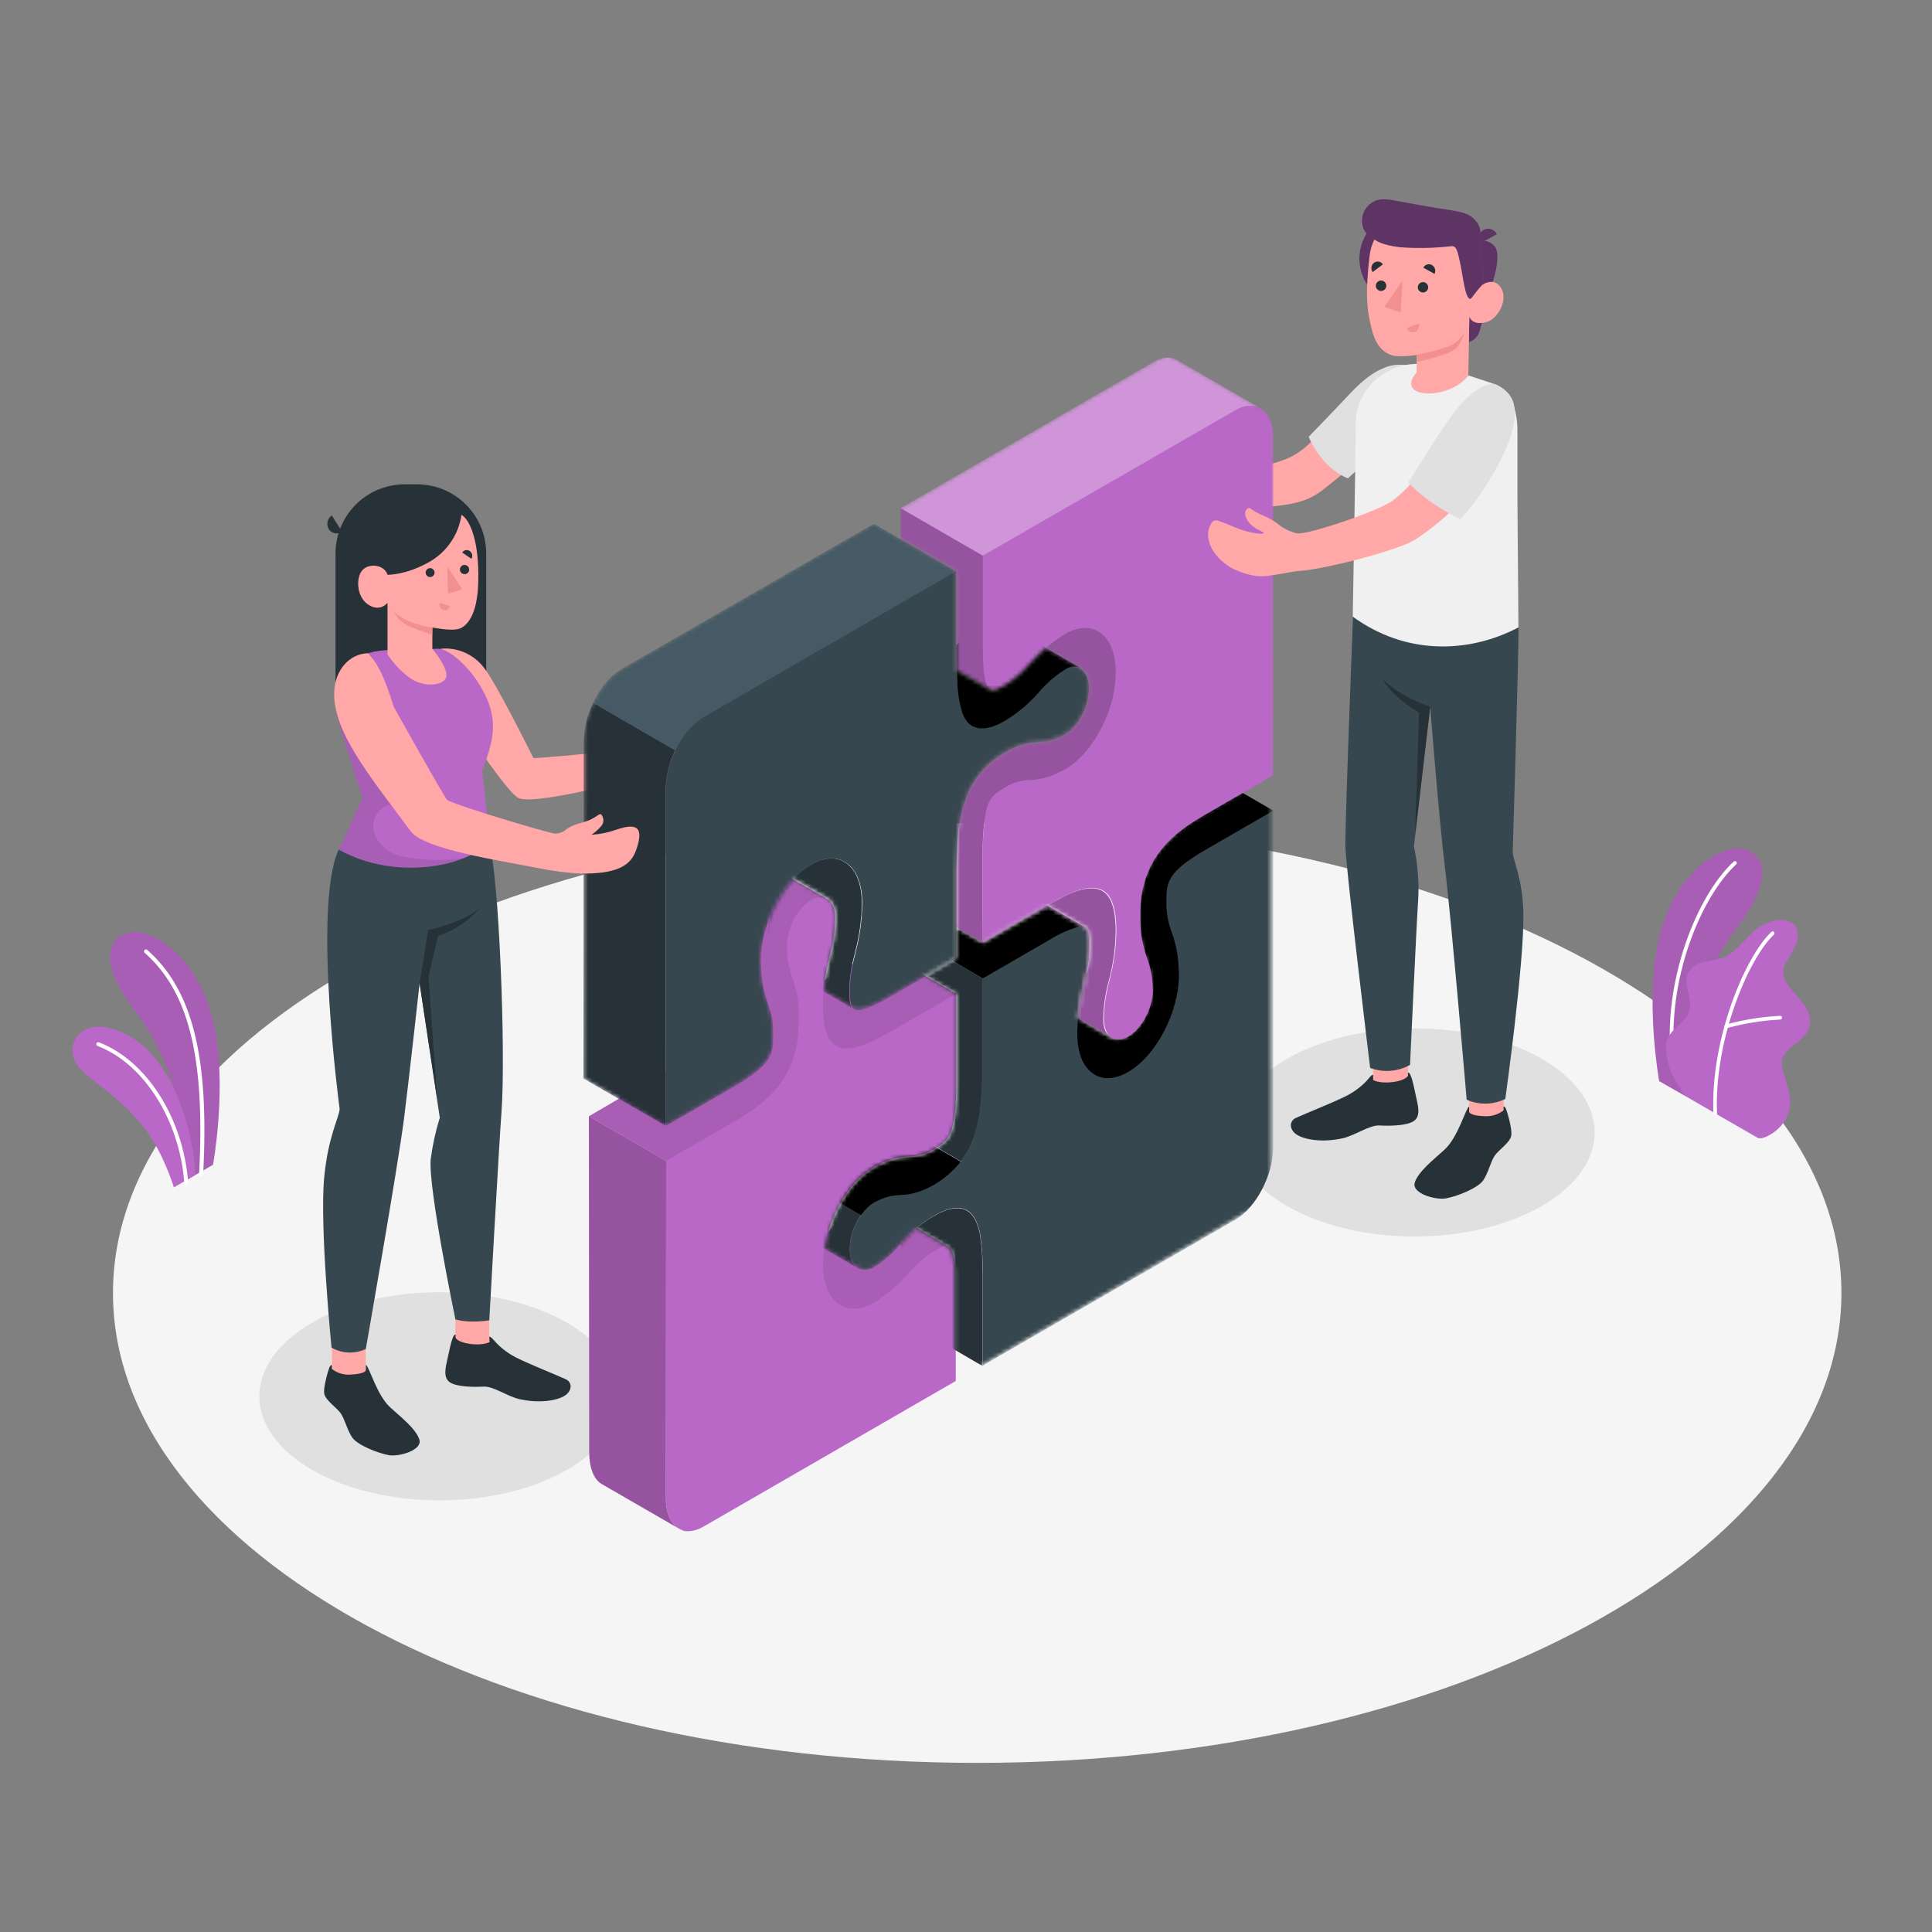 <svg width="478" height="478" fill="none" xmlns="http://www.w3.org/2000/svg"><rect width="100%" height="100%" fill="#808080" stroke="none"/><path d="M241.772 436.156c118.089 0 213.819-52.043 213.819-116.24 0-64.198-95.73-116.24-213.819-116.24-118.089 0-213.819 52.042-213.819 116.24 0 64.197 95.73 116.24 213.819 116.24Z" fill="#F5F5F5"/><path d="M349.944 305.92c24.625 0 44.588-11.527 44.588-25.745 0-14.219-19.963-25.745-44.588-25.745s-44.588 11.526-44.588 25.745c0 14.218 19.963 25.745 44.588 25.745ZM108.745 371.205c24.625 0 44.588-11.526 44.588-25.745 0-14.218-19.963-25.745-44.588-25.745-24.625 0-44.588 11.527-44.588 25.745 0 14.219 19.963 25.745 44.588 25.745Z" fill="#E0E0E0"/><path d="m416.95 271.169-6.444-3.68s-3.087-17.027-.784-31.653c3.251-20.574 17.256-27.677 22.352-25.631 5.095 2.046 6.281 8.145-2.868 20.076-5.459 6.969-12.39 21.787-12.256 40.888Z" fill="#BA68C8"/><path d="m416.95 271.169-6.444-3.68s-3.087-17.027-.784-31.653c3.251-20.574 17.256-27.677 22.352-25.631 5.095 2.046 6.281 8.145-2.868 20.076-5.459 6.969-12.39 21.787-12.256 40.888Z" fill="#000" opacity=".1"/><path d="M413.881 262.795h.067c.06-.006.119-.024.172-.053.054-.029.101-.068.139-.115.039-.047.067-.101.084-.159.017-.059.023-.12.016-.18-2.103-19.33 6.252-40.152 15.2-48.44.09-.084.144-.2.148-.323.005-.123-.04-.242-.124-.332-.083-.09-.199-.143-.322-.148-.123-.004-.242.04-.332.124-9.102 8.403-17.62 29.636-15.488 49.224.016.108.068.207.148.28.08.073.184.116.292.122Z" fill="#fff"/><path d="M434.817 281.485c1.014.583 3.108-.689 3.911-1.234 1.378-.934 2.491-2.208 3.231-3.699.829-1.695 1.113-3.606.812-5.469-.168-.969-.398-1.927-.688-2.868-.277-.956-.545-1.912-.813-2.82-.332-.918-.472-1.894-.411-2.868.239-1.912 1.912-3.279 3.509-4.445 1.721-1.291 3.518-2.993 3.508-5.316-.13-1.802-.848-3.512-2.045-4.866-1.109-1.405-2.429-2.648-3.432-4.13-.795-1.033-1.207-2.31-1.167-3.613.103-.795.37-1.56.784-2.247.943-1.438 1.767-2.951 2.467-4.522.564-1.625.487-3.652-.784-4.78-.569-.417-1.216-.716-1.902-.88-.686-.165-1.398-.19-2.094-.076-1.319.16-2.588.604-3.719 1.3-3.69 2.056-5.794 6.425-9.704 8.002-1.539.453-3.103.817-4.684 1.09-.803.146-1.567.46-2.241.921-.673.461-1.242 1.06-1.669 1.756-1.434 2.868 1.233 6.405.22 9.445-.899 2.696-3.518 3.728-4.981 6.157-.601 1.071-.843 2.308-.688 3.527.125 2.063.627 4.085 1.482 5.966.959 1.869 2.055 3.665 3.279 5.372.009.039 17.657 10.21 17.819 10.297Z" fill="#BA68C8"/><path d="M424.359 275.921c.061-.002.121-.015.177-.04.056-.025.106-.06.148-.105.042-.044.074-.097.096-.154.021-.057.031-.118.028-.179-.755-18.231 7.83-38.355 14.082-44.206.044-.041.079-.091.104-.146.025-.055.039-.114.04-.175.002-.06-.008-.12-.03-.177-.021-.056-.053-.108-.095-.152-.041-.044-.091-.079-.146-.104-.055-.025-.115-.038-.175-.04-.06-.002-.12.008-.177.03-.056.021-.108.054-.152.095-6.376 5.965-15.133 26.424-14.34 44.932.009.112.059.216.14.294.081.077.188.122.3.127Z" fill="#fff"/><path d="M427.093 254.382h.134c4.319-1.194 8.756-1.909 13.231-2.132.121-.007.234-.061.316-.15.082-.089.126-.207.124-.328 0-.061-.013-.121-.037-.177-.025-.056-.06-.107-.105-.148-.045-.042-.098-.073-.156-.093-.058-.02-.119-.027-.18-.022-4.553.23-9.067.957-13.461 2.17-.058.018-.111.047-.158.085-.047.038-.085.085-.114.139-.028.053-.046.111-.052.172-.006.06.001.12.018.178.031.092.09.171.17.226.079.055.174.083.27.08Z" fill="#fff"/><path d="m46.299 291.876 6.405-3.699s3.107-17.027.793-31.654c-3.241-20.573-17.208-27.666-22.342-25.63-5.134 2.036-6.281 8.145 2.868 20.076 5.459 6.969 12.447 21.816 12.275 40.907Z" fill="#BA68C8"/><path d="m46.299 291.876 6.405-3.699s3.107-17.027.793-31.654c-3.241-20.573-17.208-27.666-22.342-25.63-5.134 2.036-6.281 8.145 2.868 20.076 5.459 6.969 12.447 21.816 12.275 40.907Z" fill="#000" opacity=".1"/><path d="M49.712 290.892c-.125-.008-.242-.064-.326-.157-.084-.093-.128-.215-.123-.34 1.51-28.681-2.524-44.999-13.499-54.684-.088-.091-.138-.212-.138-.339 0-.127.049-.249.138-.339.091-.089.213-.138.339-.138.127 0 .248.049.339.138 11.214 9.894 15.353 26.481 13.824 55.448-.008.064-.029.125-.062.181-.033.055-.076.104-.128.142-.052.039-.111.066-.174.081s-.128.017-.191.007Z" fill="#fff"/><path d="M48.24 290.748c.134-6.156-3.451-26.548-15.516-33.966-12.065-7.419-17.925 1.825-13.04 7.428 3.585 4.101 10.258 7.064 16.539 15.544 4.312 5.832 6.797 14.025 6.797 14.025l5.22-3.031Z" fill="#BA68C8"/><path d="M46.079 293.138c-.122 0-.239-.046-.328-.129-.089-.084-.142-.198-.15-.32-1.157-15.545-9.981-29.493-21.462-33.909-.059-.023-.113-.057-.159-.1-.046-.044-.083-.096-.108-.154-.026-.057-.04-.12-.042-.183-.002-.063.009-.126.032-.185s.057-.113.1-.159c.043-.046.096-.082.153-.108.058-.026.12-.04.183-.042.063-.001.126.009.185.032 11.845 4.56 20.889 18.843 22.074 34.741.005.064-.002.128-.022.188-.02.061-.052.117-.093.165-.042.048-.093.087-.15.115-.057.028-.119.045-.183.048h-.029Z" fill="#fff"/><path d="M289.171 109.414c1.453 1.195 3.116 1.817 5.028 3.671 1.209 1.376 2.735 2.435 4.446 3.088 2.208.88 4.283.621 10.411-.363 7.485-1.195 10.707-2.457 13.938-5.21 3.776-3.222 12.227-12.945 16.31-16.759 4.321-4.034 10.257-2.476 10.257-2.476-1.837 5.98-4.57 11.646-8.106 16.806-3.27 4.656-9.379 9.121-12.142 11.415-4.426 3.681-6.778 5.134-16.491 5.87-7.332.554-8.307.726-14.34.554-2.17-.067-3.518-.086-7.074-.382-1.544-.101-3.073-.367-4.56-.794-1.683-.387-3.295-1.032-4.78-1.912-1.939-1.258-3.504-3.015-4.532-5.085-.561-1.139-.849-2.393-.841-3.662.015-1.279.483-2.512 1.319-3.48.164-.197.375-.352.612-.449.464-.079.94.024 1.329.287 2.294 1.176 4.608 2.801 7.017 3.728 2.027.774 3.576 1.052 3.423.641-.153-.411-1.377-.784-2.639-2.209-1.262-1.424-1.577-3.403-.765-4.025.813-.621.765-.458 2.18.746Z" fill="#FFA8A7"/><path d="M351.301 91.336c-2.31-1.111-4.932-1.397-7.428-.813-3.776 1.09-6.807 3.556-10.411 7.428-3.604 3.872-9.693 10.124-9.693 10.124s3.001 7.581 9.732 10.277l14.11-13.05 3.69-13.967Z" fill="#E0E0E0"/><path d="M372.037 264.563h-8.556v14.646h8.556v-14.646ZM348.357 268.254l-8.547.296-.43-15.497 8.977-.296v15.497Z" fill="#FFA8A7"/><path d="M375.708 155.226c0 8.164-1.444 55.677-1.444 55.677.192 2.352 2.457 6.53 2.639 15 .249 12.275-4.474 45.983-4.474 45.983-1.482.732-3.107 1.129-4.759 1.162-1.652.033-3.291-.298-4.801-.97 0 0-3.881-45.697-5.421-57.848-1.338-10.612-3.604-39.425-3.604-39.425l-4.025 34.626c.981 4.46 1.329 9.037 1.033 13.594-.402 5.622-1.989 40.429-1.989 40.429-1.489.843-3.146 1.348-4.853 1.478-1.707.131-3.421-.116-5.022-.722 0 0-6.032-49.626-6.128-54.779-.115-5.879 2.228-65.907 2.228-65.907l40.62 11.702Z" fill="#37474F"/><path d="M370.058 95.132c1.884.835 3.363 2.376 4.12 4.293.878 2.363 1.303 4.87 1.253 7.39v16.759l.248 31.653c-12.284 6.472-27.886 6.902-40.993-2.668 0 0 .736-40.735.736-47.398v-.956c.478-9.56 9.847-16.051 19.12-13.68l7.782 2.046 7.782 2.562h-.048Z" fill="#F0F0F0"/><path d="M350.791 75.421c6.321-1.492 10.235-7.825 8.743-14.145-1.491-6.321-7.824-10.235-14.145-8.743-6.321 1.492-10.235 7.825-8.743 14.146 1.492 6.321 7.825 10.235 14.145 8.743Z" fill="#BA68C8"/><path opacity=".5" d="M350.791 75.421c6.321-1.492 10.235-7.825 8.743-14.145-1.491-6.321-7.824-10.235-14.145-8.743-6.321 1.492-10.235 7.825-8.743 14.146 1.492 6.321 7.825 10.235 14.145 8.743Z" fill="#000"/><path d="M368.414 72.312s-1.912 8.958-2.668 10.42c-.505.915-1.344 1.6-2.342 1.912l.134-6.3 4.876-6.032Z" fill="#BA68C8"/><path opacity=".5" d="M368.414 72.312s-1.912 8.958-2.668 10.42c-.505.915-1.344 1.6-2.342 1.912l.134-6.3 4.876-6.032Z" fill="#000"/><path d="M366.024 59.492c.667-.078 1.342-.002 1.975.222.633.224 1.207.589 1.677 1.069 1.567 1.597.688 6.615-1.262 11.529l-3.585.421 1.195-13.241Z" fill="#BA68C8"/><path opacity=".5" d="M366.024 59.492c.667-.078 1.342-.002 1.975.222.633.224 1.207.589 1.677 1.069 1.567 1.597.688 6.615-1.262 11.529l-3.585.421 1.195-13.241Z" fill="#000"/><path d="M363.748 72.733c.717.43 1.75-.956 2.629-1.912.88-.956 3.824-2.199 5.23.851 1.405 3.05-1.272 7.199-3.557 7.916-3.929 1.233-4.512-1.291-4.512-1.291l-.258 14.646c-4.885 6.262-18.441 5.736-12.791-.813v-4.312c-1.751.277-3.527.367-5.297.268-2.868-.449-4.713-2.725-5.592-5.851-1.405-5.029-1.912-9.082-.746-18.967 1.31-10.831 13.91-10.946 20.717-6.692 6.806 4.254 4.177 16.157 4.177 16.157Z" fill="#FFA8A7"/><path d="M363.748 73.937c.364 0 1.74-2.275 2.629-3.088 1.243-1.128-.353-11.357-.353-11.357.326-.885.387-1.846.175-2.765-.212-.919-.689-1.756-1.37-2.407-1.702-1.912-4.541-2.075-9.398-2.868-2.543-.402-6.405-1.109-8.948-1.587-3.03-.564-5.545-1.157-7.648.708-.842.726-1.438 1.695-1.705 2.774-.267 1.079-.192 2.214.214 3.249.599 1.289 1.67 2.298 2.992 2.82 0 0 1.319 1.176 5.927 1.74 4.25.315 8.519.232 12.753-.249 1.339-.182 1.625 1.119 2.342 4.646.651 3.107 1.176 8.365 2.39 8.384Z" fill="#BA68C8"/><path opacity=".5" d="M363.748 73.937c.364 0 1.74-2.275 2.629-3.088 1.243-1.128-.353-11.357-.353-11.357.326-.885.387-1.846.175-2.765-.212-.919-.689-1.756-1.37-2.407-1.702-1.912-4.541-2.075-9.398-2.868-2.543-.402-6.405-1.109-8.948-1.587-3.03-.564-5.545-1.157-7.648.708-.842.726-1.438 1.695-1.705 2.774-.267 1.079-.192 2.214.214 3.249.599 1.289 1.67 2.298 2.992 2.82 0 0 1.319 1.176 5.927 1.74 4.25.315 8.519.232 12.753-.249 1.339-.182 1.625 1.119 2.342 4.646.651 3.107 1.176 8.365 2.39 8.384Z" fill="#000"/><path d="m366.014 60.285 4.35-2.333c-.139-.288-.335-.546-.575-.758-.241-.212-.521-.373-.825-.475-.304-.102-.625-.141-.945-.117-.319.025-.63.113-.915.26-.587.321-1.028.855-1.231 1.493-.203.637-.152 1.329.141 1.93Z" fill="#BA68C8"/><path opacity=".5" d="m366.014 60.285 4.35-2.333c-.139-.288-.335-.546-.575-.758-.241-.212-.521-.373-.825-.475-.304-.102-.625-.141-.945-.117-.319.025-.63.113-.915.26-.587.321-1.028.855-1.231 1.493-.203.637-.152 1.329.141 1.93Z" fill="#000"/><path d="M350.46 87.818s6.453-1.3 8.709-2.505c1.342-.688 2.443-1.768 3.155-3.097-.339 1.318-.941 2.553-1.769 3.633-1.654 2.113-10.057 3.662-10.057 3.662l-.038-1.692Z" fill="#F28F8F"/><path d="M350.776 71.117c.007.254.089.499.235.706.147.207.351.367.587.459.237.092.495.112.743.058.247-.054.474-.18.65-.362.177-.182.296-.412.343-.661.047-.249.019-.507-.08-.74-.098-.234-.264-.433-.475-.573-.211-.14-.459-.215-.713-.215-.346.007-.676.151-.918.4-.241.249-.375.582-.372.929ZM352.143 66.232l2.772 1.53c.194-.38.235-.82.114-1.229-.121-.409-.394-.756-.764-.97-.182-.1-.383-.162-.59-.183-.207-.021-.416.001-.614.064-.199.062-.382.165-.54.3-.158.136-.287.301-.378.488Z" fill="#263238"/><path d="m351.043 80.046-2.954 1.109c.066.197.172.378.309.533.138.155.305.281.493.37.187.089.39.14.597.149.207.009.414-.024.609-.096.393-.156.711-.458.887-.843.176-.385.197-.822.059-1.222Z" fill="#F28F8F"/><path d="m339.619 67.312 2.524-1.912c-.113-.175-.261-.325-.435-.441-.174-.116-.369-.194-.575-.231-.205-.037-.416-.031-.619.017s-.393.138-.56.263c-.347.264-.575.653-.638 1.084-.063.431.046.869.303 1.22ZM340.393 70.744c.01.255.094.501.242.709.149.207.355.367.593.458.238.091.498.11.747.055.249-.055.476-.183.653-.366.177-.184.297-.415.343-.666.046-.251.018-.51-.082-.745-.099-.235-.266-.435-.478-.576-.213-.141-.462-.216-.718-.216-.174.003-.345.039-.505.109-.16.069-.304.169-.425.295-.121.125-.216.273-.279.435-.064.162-.094.335-.091.509Z" fill="#263238"/><path d="m346.98 69.52-.42 7.782-4.063-1.386 4.483-6.396Z" fill="#F28F8F"/><path d="M363.481 274.984v-1.224c-.822.363-2.725 7.648-6.119 10.707-2.696 2.467-6.376 5.306-7.313 8.05-.937 2.744 5.124 4.426 7.648 3.986 2.925-.525 8.002-2.581 9.283-4.493 1.281-1.912 1.864-4.732 2.868-6.137 1.003-1.406 3.422-2.964 3.977-4.589.306-.889-.058-2.868-.488-4.484-.43-1.615-.822-3.174-1.338-3.04v.956c-1.221.956-2.733 1.466-4.283 1.444-1.214.028-4.245-.22-4.235-1.176ZM339.724 265.911c-.449 0-.812.641-1.788 1.702-1.462 1.479-3.162 2.704-5.028 3.623-3.203 1.597-9.436 4.063-12.256 5.335-1.759.793-1.673 2.925.143 4.13 1.817 1.204 6.214 2.084 11.472.908 2.868-.65 6.616-3.298 8.987-3.155 2.371.143 6.797.105 8.546-1.099 1.75-1.205 1.052-3.777.555-5.994-.535-2.41-1.214-6.176-2.008-6.004v.832c-1.032 1.558-6.338 2.189-8.604 1.042l-.019-1.32ZM353.854 174.805c-4.422-1.377-8.489-3.707-11.912-6.826 0 0 2.294 4.302 9.13 8.307l-.956 30.239 3.738-31.72ZM100.122 119.825h3.05c4.541 0 8.896 1.804 12.107 5.015 3.211 3.211 5.014 7.566 5.014 12.107v36.328H83.01v-36.328c0-4.541 1.804-8.896 5.015-12.107 3.211-3.211 7.566-5.015 12.107-5.015h-.009Z" fill="#263238"/><path d="m98.898 351.875-2.4-2.132c-2.323-2.122-4.092-5.736-5.115-8.164-.577-1.401-.876-2.902-.879-4.417v-4.78H82.13V340.336c.402 1.74 4.254 6.376 6.434 9.397 1.472 2.027 4.254 4.599 7.581 5.048 3.183.478 4.799-.516 2.753-2.906ZM123.114 339.122c.235-.136.439-.318.602-.536.65-.898.134-1.386-.344-2.103-.574-.995-1.054-2.042-1.434-3.126-.392-.956-.899-2.658-.899-2.658v-6.539h-8.384v7.983c.43 1.912 2.132 3.661 3.241 5.143.86 1.147 3.078 1.731 4.417 2.017.586.151 1.195.193 1.797.125.351-.036.692-.14 1.004-.306Z" fill="#FFA8A7"/><path d="M83.793 210.186c-6.501 14.197.239 64.196.239 64.196-.201 2.304-2.868 6.835-3.824 16.969-1.157 11.978 1.816 42.064 1.816 42.064 1.28.741 2.721 1.159 4.198 1.217 1.478.058 2.947-.245 4.281-.883 0 0 7.983-45.295 9.483-57.207 1.31-10.392 3.824-33.24 3.824-33.24l5 33.231c-1.039 3.352-1.791 6.787-2.247 10.267-.678 6.998 6.109 39.617 6.109 39.617s2.868 1.061 8.384.248c0 0 2.4-43.278 3.031-51.719 1.061-14.168-.555-58.431-3.155-66.815l-37.141 2.055Z" fill="#37474F"/><path d="m103.831 243.292 2.103-13.183s8.929-1.855 12.973-5.659c0 0-4.244 5.286-10.516 7.017l-2.371 10.143 2.123 30.114-4.312-28.432ZM90.533 338.902v-1.214c.803.353 2.677 7.485 6.013 10.516 2.648 2.418 6.272 5.21 7.19 7.906.917 2.696-5.039 4.35-7.515 3.919-2.868-.516-7.858-2.542-9.111-4.416-1.252-1.874-1.845-4.646-2.868-6.023-1.023-1.377-3.365-2.906-3.939-4.474-.306-.87.057-2.792.478-4.407.421-1.616.813-3.117 1.319-2.983v.956c1.196.938 2.677 1.44 4.197 1.424 1.262-.019 4.245-.267 4.235-1.204ZM121.039 330.699c.43 0 .956.67 1.912 1.712 1.438 1.452 3.109 2.654 4.943 3.556 3.145 1.577 9.263 3.996 12.036 5.248 1.73.775 1.644 2.868-.144 4.054-1.787 1.185-6.099 2.046-11.28.889-2.868-.631-6.501-3.241-8.834-3.097-2.333.143-6.692.105-8.394-1.081-1.701-1.185-1.032-3.709-.545-5.879.536-2.371 1.195-6.071 1.979-5.908v.822c1.014 1.53 6.224 2.151 8.442 1.023l-.115-1.339Z" fill="#263238"/><path d="M109.127 160.493c2.039-.179 4.089.166 5.956 1.003 1.868.836 3.49 2.137 4.713 3.777 3.356 4.379 12.189 22.313 12.189 22.313s19.398-1.3 20.325-2.418c.927-1.119.411-3.394.153-4.647-.258-1.252-.679-4.024-.956-4.78-.488-1.367 1.529-.956 2.715.278 1.185 1.233 1.711 3.757 2.304 4.187.593.43 5.095-4.78 7.275-7.256 2.18-2.476 3.212-4.245 4.675-3.212 1.061.745.382 2.227-1.186 4.369-.732.914-1.409 1.872-2.026 2.868-.182.392.392.698.621.898.43.383 1.176 1.004 1.233 1.597-.009.32.01.64.058.956.2.717 1.09 1.051 1.338 1.749.182.507 0 1.071.077 1.597.067.334.258.64.315.956.023.338-.028.677-.148.994-.121.317-.308.604-.55.841-1.539 1.826-3.633 2.524-5.65 3.643-1.673.956-3.394 1.329-5.325 2.189-1.931.86-25.506 6.96-29.033 5-3.528-1.96-17.055-23.202-17.055-23.202-5.278-8.748-2.018-13.7-2.018-13.7Z" fill="#FFA8A7"/><path d="M95.256 160.876c-8.327.573-8.91 4.598-10.994 8.996-1.597 3.355-1.071 7.351.143 10.85l5.268 16.682s-2.725 6.578-5.879 12.782c14.569 8.136 32.763 3.824 37.141-2.074.191-1.262-.956-11.1-1.625-17.533 2.562-6.434 3.241-10.516 2.16-14.771-2.017-7.896-9.818-15.592-13.269-15.296l-12.944.364Z" fill="#BA68C8"/><path d="m82.101 127.521 2.524 4.053c-.258.179-.549.304-.856.367-.307.063-.624.063-.931.001-.307-.063-.599-.187-.857-.365-.258-.178-.477-.407-.645-.672-.329-.555-.434-1.215-.291-1.844.142-.63.52-1.181 1.056-1.54Z" fill="#263238"/><path d="M114.175 127.368c1.969 1.157 4.398 6.109 4.159 16.5-.201 8.796-3.06 10.975-4.484 11.597-1.424.621-4.197.248-6.883-.201v5.287s3.709 4.311 3.48 6.692c-.23 2.38-5.363 2.992-8.834.631-2.265-1.62-4.21-3.646-5.736-5.975v-12.763s-1.807 2.419-4.78.449c-2.973-1.969-3.078-6.845-1.357-8.604 1.721-1.759 5.44-1.195 6.128 1.224 0 0 4.283.153 9.99-2.973 2.22-1.187 4.129-2.879 5.574-4.94 1.445-2.061 2.385-4.433 2.743-6.924Z" fill="#FFA8A7"/><path d="M107.521 141.65c.004.218-.057.432-.174.615-.117.184-.286.328-.485.417-.199.088-.419.116-.634.08-.214-.037-.414-.135-.573-.284-.159-.148-.27-.34-.321-.552-.051-.212-.038-.434.037-.638.074-.204.207-.382.382-.512.175-.129.385-.204.602-.215.148-.006.296.019.435.071.139.052.266.131.374.232.108.101.196.223.257.358.061.135.095.28.1.428Z" fill="#263238"/><path d="m108.802 149.136 2.572.822c-.043.175-.121.34-.23.483-.108.144-.245.265-.401.354-.157.09-.33.146-.509.167-.179.02-.36.004-.533-.048-.354-.118-.647-.371-.815-.704-.169-.333-.199-.719-.084-1.074Z" fill="#F28F8F"/><path d="m116.632 138.257-2.275-1.549c.094-.151.217-.282.364-.384.146-.102.311-.173.485-.209.175-.035.355-.035.529.001.175.036.34.107.486.21.305.206.518.522.594.882.077.36.011.736-.183 1.049ZM116.078 140.857c.011.147-.007.295-.053.436-.046.14-.12.269-.217.381-.097.111-.216.202-.348.267-.133.065-.277.103-.425.111-.228.021-.457-.027-.657-.138-.201-.11-.364-.279-.468-.483-.104-.204-.145-.434-.117-.662.028-.227.123-.441.274-.613.15-.173.349-.297.571-.355.221-.059.455-.05.671.025.217.076.405.214.542.398.137.184.216.404.227.633Z" fill="#263238"/><path d="m110.676 140.216.172 6.664 3.509-1.081-3.681-5.583ZM106.967 155.264c-2.868-.373-8.604-2.046-9.56-4.35.358 1.168 1.07 2.197 2.036 2.945 1.74 1.491 7.524 3.164 7.524 3.164v-1.759Z" fill="#F28F8F"/><path opacity=".1" d="M98.984 211.763c-3.967-.956-7.992-5.277-6.176-9.512.518-1.189 1.407-2.178 2.533-2.82.415-.236.895-.336 1.37-.285.475.052.922.252 1.278.572-1.912-1.252-5.191-7.342-5.631-9.56l-2.247-7.495c-.209-1.715-.056-3.454.449-5.105l-5.86-6.769-1.08.746c-.956 2.935-.229 6.252.784 9.187l5.268 16.682s-2.725 6.578-5.879 12.782c4.741 2.546 9.972 4.046 15.342 4.399 5.37.353 10.753-.45 15.786-2.353-5.294.849-10.702.691-15.937-.469Z" fill="#000"/><path d="m167.797 378.088-18.948-10.936c-1.969-1.167-3.069-4.092-3.069-7.859l-.076-83.105 19.12 11.023-.077 83.373c-.028 3.671 1.157 6.29 3.05 7.504Z" fill="#BA68C8"/><path opacity=".2" d="m167.797 378.088-18.948-10.936c-1.969-1.167-3.069-4.092-3.069-7.859l-.076-83.105 19.12 11.023-.077 83.373c-.028 3.671 1.157 6.29 3.05 7.504Z" fill="#000"/><path d="m167.931 378.165-.134-.077c-1.912-1.214-3.078-3.824-3.078-7.504l.076-83.373-19.12-11.023 16.51-9.627.153-.086 2.343-1.357 2.638-1.836.105-.067.105-.076c.144-.096.259-.201.383-.296l.153-.106.459-.344.439-.344c.122-.115.246-.22.373-.315l.144-.115.134-.115c.248-.191.487-.401.717-.602l.363-.335.134-.143c.449-.411.898-.86 1.309-1.31l.153-.143c.172-.185.335-.367.488-.545.081-.086.155-.179.22-.277.077-.073.148-.153.21-.239v-.067l.057-.086.106-.115.506-.641c.134-.191.278-.391.402-.592l.105-.125v-.057c.182-.258.344-.516.507-.774.162-.258.277-.45.411-.679l.048-.086c.105-.21.219-.402.325-.612l.162-.296c.134-.258.258-.516.373-.784l.21-.488c.084-.159.154-.326.211-.497.07-.134.128-.275.172-.42.047-.134.114-.287.162-.421.124-.335.23-.679.344-1.033.086-.277.182-.573.258-.87v-.124c.096-.315.163-.64.23-.956v-.105c0-.249.115-.507.162-.774.067-.364.144-.784.192-1.176V245.663c.005-.035.005-.07 0-.105-.005-.089-.005-.178 0-.268.047-.468.086-.956.124-1.376v-.736c0-.689.019-1.386.057-2.094V239.105c.005-.06.005-.121 0-.181.005-.061.005-.122 0-.182v-.258c0-.354-.048-.698-.076-1.014v-.057c0-.306-.067-.593-.096-.87-.173-1.292-.438-2.57-.793-3.824-.22-.765-.459-1.463-.67-2.122-.558-1.498-.949-3.053-1.166-4.637 0-.315-.076-.64-.105-.956-.029-.315 0-.736-.067-1.128v-.172c-.009-.092-.009-.185 0-.277-.018-.201-.018-.402 0-.602 0-4.408 2.677-9.56 5.994-11.472.329-.194.683-.342 1.052-.44.237-.065.481-.103.726-.115.235-.029.473-.029.708 0 .113.015.225.041.334.077.334.099.655.237.956.411l19.455 11.08c.113.063.221.133.325.21 1.128.86 1.759 2.495 1.759 4.617 0 .287 0 .584-.057 1.042v.125c-.132 2.759-.575 5.494-1.32 8.154-.162.679-.325 1.358-.478 2.075-.066.239-.114.487-.162.727-.172.726-.325 1.481-.449 2.294-.048.258-.086.535-.125.803l13.384-7.581 19.12 11.023v21.93c0 6.157-.468 10.268-1.424 12.562-.669 1.587-1.692 2.581-4.054 3.939-1.853 1.144-3.978 1.774-6.156 1.826-.689 0-1.339.124-1.998.21l-.775.134c-.248.048-.487.095-.745.162-.459.106-.956.258-1.415.411l-.383.144c-.721.279-1.426.598-2.112.956-.088.035-.171.08-.249.134h-.067l-.115.057c-.258.115-.554.258-.86.43-2.834 1.763-5.24 4.134-7.046 6.941-.956 1.421-1.797 2.918-2.514 4.474-.683 1.472-1.264 2.989-1.74 4.541l1.052-1.119c.995-1.119 2.054-2.179 3.174-3.174.933-.807 1.942-1.524 3.011-2.141 1.53-.88 2.753-1.587 3.662-1.023l18.947 11.29.22.163c.053.05.101.104.144.162.035.024.061.057.076.096.056.061.104.129.144.201v.048c.058.091.109.187.153.286.487 1.033.812 2.868.956 5.947v26.232l-62.427 36.042c-1.015.623-2.16 1.002-3.346 1.109-.375.033-.753.033-1.128 0-.125-.007-.247-.032-.364-.077-.45-.131-.878-.327-1.271-.583Z" fill="#BA68C8"/><path opacity=".1" d="m215.817 297.249 18.929 11.29c-.899-.573-2.132.153-3.662 1.033-1.068.613-2.074 1.331-3.002 2.141-1.127.987-2.19 2.044-3.183 3.165-2.187 2.536-4.705 4.768-7.485 6.634-.373.268-.813.545-1.224.784-6.931 4.006-12.572-.258-12.572-9.502.035-2.752.476-5.484 1.31-8.107.354-.373.688-.746 1.033-1.1.994-1.119 2.054-2.179 3.174-3.174.93-.807 1.935-1.524 3.001-2.141 1.54-.88 2.782-1.587 3.681-1.023ZM204.02 242.422l13.451-7.59 19.12 11.032-16.434 9.484-4.942 2.581H215.11l-.354.153-.182.067-.822.334-.459.163-.124.048c-.268.086-.526.181-.774.248l-.536.144c-.277.076-.535.124-.793.172h-.086l-.354.057c-.317.043-.636.069-.956.076h-.306c-.372-.004-.744-.043-1.109-.114l-.191-.048c-.282-.077-.557-.176-.822-.296-.079-.027-.153-.066-.22-.115-.24-.137-.47-.291-.689-.459h-.047l-.163-.143c-.247-.229-.471-.482-.669-.756l-.096-.114c-.516-.796-.897-1.671-1.128-2.591l-.048-.163c-.124-.487-.21-.956-.296-1.481v-.259c-.086-.573-.153-1.185-.191-1.806-.057-.823-.077-1.54-.077-2.257-.026-2.129.108-4.257.402-6.367ZM164.795 287.211l-19.12-11.023 16.51-9.627.144-.086h.057l2.342-1.357 2.648-1.836.096-.067.105-.076c.144-.096.258-.201.383-.296l.143-.106.468-.344.44-.344c.121-.115.246-.22.373-.315l.143-.115.134-.115c.249-.191.488-.401.717-.602l.364-.335.133-.143c.45-.411.899-.86 1.31-1.31l.153-.143c.172-.185.335-.367.488-.545.081-.086.155-.179.22-.277.076-.077.133-.163.2-.239l.058-.067.067-.077.095-.124c.172-.21.354-.421.507-.641l.411-.583.096-.134v-.057c.181-.258.344-.516.506-.774.163-.258.277-.45.411-.679v-.096c.115-.2.23-.392.335-.602.063-.095.12-.194.172-.296.115-.268.249-.526.363-.784l.211-.488c.076-.153.143-.315.219-.487.077-.172.115-.278.163-.43.048-.153.115-.287.163-.421.124-.344.229-.669.344-1.033.086-.277.181-.573.258-.87v-.124c.076-.306.162-.64.229-.956v-.095c.048-.268.105-.517.153-.784.067-.364.144-.784.191-1.176V245.663c.006-.035.006-.07 0-.105v-.277c.058-.478.096-.956.125-1.367v-.736c0-.689.019-1.387.057-2.094v-2.161c.005-.06.005-.121 0-.181v-.258c0-.354-.048-.698-.076-1.014v-.067l-.086-.86c-.173-1.292-.438-2.57-.794-3.824-.21-.774-.449-1.472-.669-2.122-.558-1.498-.95-3.053-1.166-4.637 0-.315-.077-.64-.106-.956-.028-.315 0-.726-.057-1.128V223.417c-.018-.2-.018-.402 0-.602 0-4.407 2.677-9.56 5.994-11.472.329-.194.683-.342 1.052-.44.237-.065.481-.103.726-.115.235-.038.473-.038.708 0 .113.016.225.041.334.077.334.099.655.237.956.411l19.388 11.09c-.406-.235-.861-.372-1.329-.402-.34-.013-.68.016-1.013.086-.556.125-1.089.338-1.578.631-.584.348-1.126.761-1.615 1.233-1.337 1.318-2.4 2.887-3.126 4.618-.172.373-.306.755-.45 1.147-.181.549-.331 1.107-.449 1.673-.21.909-.319 1.839-.325 2.772v.975c.039 1.551.261 3.091.66 4.589.057.249.133.488.2.727.153.487.306.956.459 1.434.22.659.459 1.348.679 2.122.076.268.143.536.21.803.067.268.134.564.211.861.212.997.368 2.006.468 3.021v.047c-.009.169-.009.338 0 .507v1.138c.01.117.01.236 0 .353V253.311c0 .354 0 .698-.048 1.052v.726c0 .45-.067.909-.124 1.368 0 .219-.057.43-.086.659v.182l-.201 1.195-.172.774v.096c0 .181-.076.363-.134.554-.057.191-.095.364-.143.526-.048.163 0 .153-.048.23-.048.076-.143.43-.201.65-.105.344-.22.688-.344 1.023-.124.334-.22.573-.325.85-.105.278-.277.66-.421.956l-.391.803c-.077.144-.153.306-.239.45l-.239.449-.058.096c-.06.118-.127.233-.201.344l-.067.115c-.041.074-.089.144-.143.21-.162.268-.325.526-.497.784v.057l-.096.134c-.063.1-.134.196-.21.287-.061.099-.128.195-.201.287l-.181.239c-.101.142-.21.28-.325.411l-.096.124-.105.143-.22.258-.067.077c0 .057-.096.124-.153.182l-.248.277c-.067.086-.153.172-.239.267l-.144.144c-.415.46-.856.897-1.319 1.31l-.134.143-.373.335c-.22.21-.459.411-.707.611l-.134.106-.067.066-.067.058-.373.306-.956.688-.143.115-.383.287-.21.143-2.648 1.836-2.342 1.357-.077.057-.153.077-16.338 9.426Z" fill="#000"/><mask id="a" style="mask-type:luminance" maskUnits="userSpaceOnUse" x="204" y="191" width="111" height="151"><path d="M216.209 313.511c.201-.115.43-.278.679-.45 2.091-1.411 3.982-3.1 5.621-5.019.851-.956 1.606-1.72 2.466-2.552l.134-.134.249-.239.115-.115c.43-.401.85-.774 1.271-1.137l7.925 4.732c.163.1.305.23.421.382.068.081.129.167.182.258v.058c.05.086.095.175.133.267v.086l.115.297v.114c.041.107.076.215.105.326v.143c0 .048.067.258.105.401v.125c0 .172.067.353.106.554 0 .22.067.45.105.689v.057l.086.688v.23l.057.592v.306c0 .096 0 .392.048.603.048.21 0 .239 0 .363v26.538l78.392-45.276v-12.361c.005-.073.005-.146 0-.22v-92.024l-16.443 9.493-.306.181-.191.115-3.241 2.008c-1.298.858-2.546 1.79-3.738 2.791l-.077.067-.2.163c-.297.248-.574.506-.851.765l-.077.076-.353.344c-.259.249-.507.497-.756.755l-.468.507c-.23.258-.459.516-.679.784-.22.268-.287.354-.449.574-.163.219-.43.554-.631.831l-.344.507-.077.134-.095.134c-.163.248-.325.497-.469.745-.143.249-.22.373-.315.574l-.086.143c-.287.536-.574 1.1-.822 1.673l-.067.144c-.106.239-.22.478-.316.726-.095.249-.191.507-.277.765l-.067.191c-.105.297-.21.583-.296.889-.086.306-.182.622-.268.956-.086.335-.163.65-.239.956-.077.306-.134.631-.191.956-.058.325-.125.689-.172 1.042v.067c0 .287-.086.574-.125.87-.038.297-.076.765-.114 1.176v.23c0 .22 0 .439-.048.659V226.887c-.075 3.522.508 7.027 1.721 10.335.802 2.144 1.247 4.404 1.319 6.692v.105c0 .315.048.612.048.88-.046 2.338-.649 4.632-1.759 6.692-.944 1.953-2.41 3.607-4.235 4.78-.289.161-.59.302-.899.42l-.153.058c-.273.093-.555.157-.841.191h-.153c-.27.029-.543.029-.813 0h-.057c-.272-.044-.537-.128-.784-.249l-.077-.048-8.269-4.856c0-.249 0-.488.067-.736.067-.249.067-.574.105-.861.077-.592.153-1.166.249-1.72.095-.555.172-1.014.267-1.501.058-.258.105-.507.153-.746.23-1.061.469-2.122.746-3.26.826-2.919 1.263-5.934 1.3-8.967 0-2.868-.248-4.159-1.023-4.618l-9.426-5.439-16.003 9.225-6.587-3.824v7.648l-5.736 3.336-1.836 1.052 7.648 4.398v21.93c0 6.157-.468 10.268-1.424 12.562-.669 1.578-1.692 2.572-4.054 3.939-1.856 1.145-3.985 1.775-6.166 1.826-.669 0-1.338.124-1.979.21l-.784.134c-.239.048-.487.096-.745.162-.479.114-.951.251-1.415.412h-.096l-.287.095c-.722.278-1.427.597-2.112.956l-.259.124H217.155c-.297.128-.587.272-.87.431-2.829 1.761-5.23 4.132-7.026 6.94-.459.669-.889 1.367-1.3 2.084l-.163.316c-.354.631-.688 1.271-.956 1.912l-.067.153c-.684 1.471-1.266 2.988-1.74 4.541-.429 1.4-.749 2.832-.956 4.283l8.375 4.837c.591.292 1.248.426 1.906.389.658-.037 1.296-.243 1.851-.599Z" fill="#fff"/></mask><g mask="url(#a)"><path d="m237.729 287.297-20.354-11.749.45-.622.047-.057.22-.315c.325-.478.631-.956.956-1.463l.086-.153c.297-.526.583-1.099.861-1.702.057-.143.124-.286.181-.439v-.096c.144-.344.316-.755.478-1.214.077-.201.144-.402.22-.622v-.124c.115-.344.23-.688.325-1.042.096-.354.163-.564.239-.86.077-.297.153-.641.239-.956.086-.316.134-.631.191-.956.058-.325.125-.603.173-.899v-.143c.057-.287.105-.593.153-.899.047-.306.047-.354.076-.526v-.191c.21-1.53.335-3.136.44-4.876v-.191l.105-4.694v-22.322l20.277 11.873v22.332l-.105 4.704v.182c-.087 1.739-.22 3.346-.421 4.866v.2c0 .182-.048.354-.077.536-.028.181-.086.602-.143.889v.134c-.048.315-.105.602-.163.908-.057.306-.133.621-.21.956-.076.334-.143.65-.22.956-.076.306-.162.583-.239.86-.076.277-.21.698-.334 1.033v.143c-.067.201-.144.421-.22.621-.153.44-.335.861-.478 1.215l-.048.086-.172.439c-.277.593-.564 1.167-.86 1.712l-.087.153c-.277.478-.583.956-.908 1.462-.068.105-.145.204-.229.297v.067l-.449.487ZM222.824 326.12l.058-18.431-.287.296c.841-.956 1.616-1.73 2.457-2.553l.143-.133.249-.239.172-.096c1.608-1.548 3.392-2.903 5.315-4.034l.211-.105h.047l.144-.086c.459-.259.956-.488 1.367-.708.124-.067.258-.115.382-.172l.134-.067c.306-.115.631-.258.956-.363.172-.077.335-.115.488-.172h.076c.277-.067.545-.144.794-.191.248-.048.382-.077.564-.096.235-.019.472-.019.707 0 .179-.01.357-.01.536 0 .209.018.417.053.621.105h.086l.392.096c.2.07.392.159.574.267.204.1.4.219.583.354.221.158.429.334.621.526.109.115.211.236.306.363l.067.096.057.067c.099.125.192.256.278.392.121.183.23.375.325.573.095.182.181.344.258.526.076.182.191.459.287.707.095.249.124.364.181.555.058.191.163.535.239.822l.115.478v.077c.067.315.143.64.201.956v.392c.21 1.348.363 2.868.468 4.655v.077l.105 4.264v22.638l-20.277-11.836ZM212.06 313.683l-20.009-11.587c-1.329-.707-2.103-2.562-2.103-5.019.084-2.914 1-5.743 2.638-8.155l.383-.535c-.096.153-.211.306-.306.449l20.343 11.75c-.053.066-.101.136-.143.21-1.644 2.405-2.56 5.233-2.639 8.145 0 2.304.708 3.948 1.836 4.742Z" fill="#BA68C8"/><path d="m237.729 287.297-20.354-11.749.45-.622.047-.057.22-.315c.325-.478.631-.956.956-1.463l.086-.153c.297-.526.583-1.099.861-1.702.057-.143.124-.286.181-.439v-.096c.144-.344.316-.755.478-1.214.077-.201.144-.402.22-.622v-.124c.115-.344.23-.688.325-1.042.096-.354.163-.564.239-.86.077-.297.153-.641.239-.956.086-.316.134-.631.191-.956.058-.325.125-.603.173-.899v-.143c.057-.287.105-.593.153-.899.047-.306.047-.354.076-.526v-.191c.21-1.53.335-3.136.44-4.876v-.191l.105-4.694v-22.322l20.277 11.873v22.332l-.105 4.704v.182c-.087 1.739-.22 3.346-.421 4.866v.2c0 .182-.048.354-.077.536-.028.181-.086.602-.143.889v.134c-.048.315-.105.602-.163.908-.057.306-.133.621-.21.956-.076.334-.143.65-.22.956-.076.306-.162.583-.239.86-.076.277-.21.698-.334 1.033v.143c-.067.201-.144.421-.22.621-.153.44-.335.861-.478 1.215l-.048.086-.172.439c-.277.593-.564 1.167-.86 1.712l-.087.153c-.277.478-.583.956-.908 1.462-.068.105-.145.204-.229.297v.067l-.449.487ZM222.824 326.12l.058-18.431-.287.296c.841-.956 1.616-1.73 2.457-2.553l.143-.133.249-.239.172-.096c1.608-1.548 3.392-2.903 5.315-4.034l.211-.105h.047l.144-.086c.459-.259.956-.488 1.367-.708.124-.067.258-.115.382-.172l.134-.067c.306-.115.631-.258.956-.363.172-.077.335-.115.488-.172h.076c.277-.067.545-.144.794-.191.248-.048.382-.077.564-.096.235-.019.472-.019.707 0 .179-.01.357-.01.536 0 .209.018.417.053.621.105h.086l.392.096c.2.07.392.159.574.267.204.1.4.219.583.354.221.158.429.334.621.526.109.115.211.236.306.363l.067.096.057.067c.099.125.192.256.278.392.121.183.23.375.325.573.095.182.181.344.258.526.076.182.191.459.287.707.095.249.124.364.181.555.058.191.163.535.239.822l.115.478v.077c.067.315.143.64.201.956v.392c.21 1.348.363 2.868.468 4.655v.077l.105 4.264v22.638l-20.277-11.836ZM212.06 313.683l-20.009-11.587c-1.329-.707-2.103-2.562-2.103-5.019.084-2.914 1-5.743 2.638-8.155l.383-.535c-.096.153-.211.306-.306.449l20.343 11.75c-.053.066-.101.136-.143.21-1.644 2.405-2.56 5.233-2.639 8.145 0 2.304.708 3.948 1.836 4.742Z" fill="#263238"/><path d="m212.232 313.75-.134-.077c-1.128-.793-1.835-2.438-1.835-4.703.078-2.913.994-5.741 2.638-8.145.042-.074.09-.145.144-.211l-20.344-11.749c.096-.143.21-.296.306-.449.258-.335.526-.65.803-.956.13-.151.267-.294.411-.431.141-.155.294-.299.459-.43.393-.365.826-.686 1.29-.956.171-.099.346-.188.526-.267l.23-.096h.057c.845-.451 1.74-.8 2.667-1.042l.325-.077c.839-.17 1.689-.282 2.543-.334 3.011-.105 5.942-.998 8.499-2.591l.669-.411c.201-.115.383-.239.574-.373.191-.134.296-.181.44-.277h.057l.707-.516.67-.526.124-.096.105-.095.077-.067.286-.249c.086-.076.192-.153.278-.239.086-.086.344-.306.516-.478l.239-.239.105-.115.421-.439c.172-.182.344-.373.506-.564l.067-.077.278-.325c.124-.172.277-.344.401-.526l20.363 11.759.363-.497v-.067c.085-.092.161-.191.23-.296.325-.497.631-.956.908-1.463l.086-.153c.296-.545.583-1.118.86-1.711l.172-.44.048-.086c.143-.354.325-.774.478-1.214.077-.201.153-.421.22-.621v-.144c.124-.334.229-.679.335-1.032.105-.354.153-.564.239-.861.086-.296.153-.64.219-.956.067-.315.144-.621.211-.956.067-.334.114-.592.162-.908v-.134c.058-.287.096-.583.144-.889.047-.306.047-.354.076-.535v-.201c.201-1.52.335-3.126.421-4.866v-.182l.105-4.703v-22.399L222.7 230.195l8.317-4.78 4.293-2.476 3.824-2.218 1.491-.841c.392-.191.746-.402 1.109-.574 1.269-.695 2.609-1.253 3.996-1.663l.421-.105c.432-.103.877-.136 1.319-.096.249 0 .383.22.574.335l20.516 11.663c.197.129.366.296.497.491.132.196.222.416.267.647 0 .162.086.353.125.554.038.201.057.43.086.679v2.266c0 .908 0 1.73-.115 2.514v.583c0 .191 0 .373-.067.564-.067.191 0 .363-.086.555-.086.191-.048.363-.077.545-.066.353-.124.697-.191 1.061-.067.363-.153.698-.22 1.042-.009.024-.009.052 0 .076 1.645-3.679 2.533-7.652 2.61-11.682 0-.564 0-1.128-.057-1.606-.096-3.066-.684-6.097-1.74-8.977-.908-2.386-1.352-4.923-1.31-7.476 0-4.723 0-7.323 10.019-13.088l16.357-9.368 20.344 11.749v83.229c0 6.931-4.226 15.009-9.417 18.011l-62.426 36.041v-22.619l-.106-4.263v-.077c-.105-1.768-.258-3.308-.468-4.656v-.391c-.057-.345-.134-.67-.201-.956v-.077l-.114-.478c-.077-.287-.144-.554-.239-.822-.096-.268-.115-.373-.182-.555-.067-.181-.182-.487-.287-.707-.105-.22-.162-.344-.258-.526-.095-.198-.203-.39-.325-.573-.086-.136-.178-.267-.277-.392l-.058-.067-.067-.096c-.094-.127-.197-.248-.306-.363-.192-.192-.4-.368-.621-.526-.183-.135-.378-.254-.583-.354-.182-.108-.374-.197-.574-.267l-.392-.096h-.086c-.204-.052-.411-.087-.621-.105-.178-.01-.357-.01-.535 0-.236-.019-.472-.019-.708 0-.182 0-.363.057-.564.095-.201.039-.516.125-.793.192h-.077c-.153.057-.315.095-.487.172-.325.105-.651.248-.956.363l-.134.067c-.125.057-.258.105-.383.172-.459.22-.908.449-1.367.707l-.143.086h-.048l-.21.106c-1.949 1.155-3.752 2.538-5.373 4.12l-.124.115-.249.239-.143.134c-.842.822-1.616 1.644-2.457 2.552-1.639 1.919-3.53 3.607-5.621 5.019-.249.172-.469.335-.679.449-.559.346-1.185.571-1.836.66-.401.077-.813.077-1.214 0-.374-.063-.733-.192-1.061-.382Z" fill="#37474F"/><path d="m243.168 242.059-20.277-11.873 8.318-4.78 4.292-2.476 3.824-2.218 1.491-.841c.392-.192.746-.402 1.109-.574 1.269-.696 2.609-1.253 3.996-1.664l.421-.105c.432-.103.877-.135 1.319-.095.249 0 .383.22.574.334l20.267 11.673c-.072-.04-.149-.069-.229-.086-.098-.049-.207-.072-.316-.067-.317-.047-.639-.047-.956 0-.269.033-.535.091-.793.172-2.317.755-4.533 1.793-6.597 3.088l-3.824 2.218-4.302 2.486-8.317 4.808Z" fill="#000"/><path d="M269.401 264.745c-1.912-1.912-2.868-5.134-2.868-9.025-.01-.558.013-1.117.067-1.673v-.066c0-.956.095-1.846.2-2.868 0-.287.067-.564.106-.851.067-.593.153-1.176.248-1.721.096-.545.172-1.013.268-1.501.057-.258.105-.507.153-.746.229-1.061.468-2.122.746-3.26.181-.717.344-1.405.497-2.093 1.634-3.656 2.515-7.603 2.59-11.606 0-.564 0-1.119-.067-1.597-.091-3.072-.675-6.109-1.73-8.996-.904-2.383-1.349-4.917-1.31-7.466 0-4.713 0-7.313 10.019-13.097l16.357-9.359 20.344 11.749-16.424 9.483c-10.019 5.736-10.019 8.384-10.019 13.098-.05 2.553.394 5.092 1.31 7.475 1.047 2.886 1.631 5.919 1.73 8.987 0 .478.067 1.032.058 1.587 0 9.244-5.631 20.028-12.581 24.024-3.767 2.189-7.295 2.008-9.694-.478ZM213.006 300.624l-20.343-11.749c.095-.144.21-.297.306-.45.258-.334.525-.65.803-.956.129-.15.267-.294.411-.43.141-.156.294-.3.459-.43.393-.366.826-.686 1.29-.956.17-.099.346-.188.526-.268l.229-.086h.058c.845-.451 1.74-.8 2.667-1.042l.325-.076c.839-.171 1.689-.283 2.543-.335 3.011-.105 5.942-.998 8.499-2.591l.669-.411c.201-.115.382-.239.574-.373.149-.086.293-.182.43-.287h.057l.708-.516.678-.526.115-.095.105-.096.086-.067.278-.248c.086-.077.191-.153.277-.239.086-.086.344-.306.516-.478l.239-.239c.033-.04.072-.076.115-.105l.411-.45c.172-.181.344-.373.507-.564l.066-.076.278-.325c.124-.172.277-.344.401-.526l20.373 11.759-.086.095c-.134.192-.278.373-.421.564-.143.192-.182.201-.268.306l-.076.077c-.306.353-.612.688-.956 1.004l-.191.191c-.048.057-.106.105-.144.162l-.526.478-.554.478-.077.077-.239.181c-.439.373-.898.717-1.367 1.052 0 0-.057 0-.105.067-.536.382-1.091.736-1.663 1.061l-.593.306-.698.354c-1.555.809-3.23 1.361-4.962 1.634l-.879.115h-.44l-.812.077c-1.211.043-2.411.248-3.566.612-.354.114-.727.258-1.138.43-.258.114-.545.248-.832.401l-.239.096c-.181.077-.356.167-.525.268-.467.279-.909.599-1.32.956-.147.123-.287.253-.42.391-.144.134-.287.287-.421.44-.18.179-.346.37-.497.574-.106.121-.205.249-.296.382-.163.182-.268.287-.345.402Z" fill="#000"/></g><mask id="b" style="mask-type:luminance" maskUnits="userSpaceOnUse" x="216" y="87" width="100" height="179"><path d="M236.581 237.088V215.1l.22-6.692v-.813c0-.43.077-.841.124-1.242.011-.206.037-.41.077-.612v-.191c0-.392.096-.784.143-1.157.048-.373.077-.516.125-.755.076-.421.133-.832.22-1.234v-.134c0-.162.066-.334.105-.497.114-.554.258-1.09.392-1.625 0 0 0-.105.047-.191.163-.602.373-1.224.584-1.836l.086-.258c.191-.516.411-1.023.611-1.52 0-.095.096-.21.153-.315v-.077c.22-.459.44-.956.689-1.376l.191-.325c.289-.519.608-1.02.956-1.501.744-1.085 1.585-2.1 2.514-3.031l.077-.076c.392-.383.841-.794 1.319-1.186l.096-.095c1.01-.821 2.084-1.559 3.212-2.209 1.21-.72 2.491-1.312 3.824-1.768.67-.222 1.353-.4 2.046-.536.867-.147 1.741-.246 2.619-.296 1.935-.049 3.832-.543 5.545-1.444h.048c.258-.106.51-.227.755-.363 1.823-1.173 3.285-2.827 4.225-4.78.285-.535.538-1.088.756-1.654.646-1.588.986-3.285 1.003-5v-.831c.007-.074.007-.147 0-.22-.007-.187-.029-.372-.066-.555v-.22c0-.076-.077-.344-.115-.487-.038-.144-.048-.134-.067-.191-.019-.058-.105-.316-.172-.469l-.067-.134c-.06-.153-.133-.3-.22-.439-.014-.037-.037-.07-.067-.096-.086-.143-.182-.277-.287-.421-.105-.143 0 0-.048-.057l-.363-.363c-.136-.116-.283-.219-.44-.306l-8.69-5.01c-1.384 1.243-2.702 2.558-3.948 3.939-1.757 2.098-3.847 3.893-6.185 5.315-1.501.861-2.734 1.578-3.623 1.062l-8.404-4.857c-.057-1.912-.057-3.986 0-6.185v-18.518l-20.343-11.74 72.474-41.911 26.376 15.22-.048 97.751-16.433 9.483c-10.01 5.736-10.01 8.385-10.01 13.098-.047 2.552.394 5.089 1.3 7.476 1.06 2.882 1.647 5.916 1.74 8.986 0 .468.058 1.032.067 1.596-.139 5.288-1.605 10.456-4.263 15.029l-16.654 9.608c-.507-.317-.976-.693-1.396-1.119-1.854-1.912-2.868-5.124-2.868-9.015 0-.526 0-1.08.077-1.692v-.057c0-.956.086-1.846.2-2.868 0-.278.067-.574.106-.851.067-.603.153-1.176.248-1.721.096-.545.172-1.013.268-1.501.057-.258.105-.507.153-.746.22-1.061.468-2.122.755-3.26.818-2.92 1.252-5.935 1.291-8.967 0-2.868-.249-4.159-1.033-4.617l-9.416-5.44-16.013 9.254-6.578 3.824Z" fill="#fff"/></mask><g mask="url(#b)"><path d="m275.175 256.772-20.391-11.778c-.096-.048-.189-.103-.278-.162-1.137-.861-1.663-2.649-1.663-4.78-.022-.344-.022-.689 0-1.033v-.124c.145-2.759.59-5.493 1.329-8.155.325-1.367.669-2.868.956-4.407l4.416-2.553.173-.095.105-.058 3.48-1.864.095-.048c1.094-.544 2.225-1.011 3.384-1.395h.134l.45-.144c.178-.058.36-.102.544-.134h.106c.21-.057.43-.114.65-.153l.573-.076H270.414c.228.004.456.029.679.076h.086l.325.058c.264.071.523.16.774.268l.23.095c.683.364 1.27.885 1.711 1.52.039.055.074.112.105.172.209.301.388.621.536.956 0 .067.066.144.095.201v.067c.144.354.268.736.392 1.138l.077.305c.126.468.222.944.286 1.425l.048.22c.186 1.359.272 2.73.258 4.101-.039 4.162-.617 8.3-1.72 12.313-.731 2.667-1.173 5.404-1.32 8.165v.114c0 .44-.048.756-.048 1.042 0 2.132.622 3.767 1.75 4.627l.497.096ZM243.159 233.264 222.891 221.4v-21.931c-.068-3.217.137-6.434.612-9.617.708-3.91 1.778-5.096 4.857-6.874 1.86-1.145 3.991-1.775 6.175-1.826.717-.057 1.396-.124 2.085-.229l.544-.096.956-.2c.392-.115.813-.23 1.253-.383.182-.052.361-.116.535-.191.701-.256 1.384-.556 2.046-.899l.086-.047c.413-.167.812-.365 1.195-.593 3.767-2.17 7.304-6.444 9.694-11.702.162-.344.296-.688.44-1.023l-.507.507c.65-.64 1.281-1.329 1.912-2.036 2.191-2.523 4.705-4.748 7.476-6.616.391-.294.803-.559 1.233-.793 6.931-4.015 12.581.258 12.581 9.493-.08 4.27-1.057 8.475-2.868 12.342-2.399 5.267-5.937 9.56-9.703 11.711-.385.221-.784.416-1.195.583-.028.009-.058.009-.086 0-.663.359-1.346.678-2.046.956l-.536.191c-.411.143-.829.264-1.252.364-.335.086-.64.152-.956.21l-.554.095c-.679.096-1.367.182-2.084.23-2.182.045-4.312.676-6.167 1.826-3.078 1.768-4.158 2.954-4.856 6.864-.483 3.188-.694 6.412-.631 9.636v14.436l.029 7.476Z" fill="#BA68C8"/><path d="m245.023 170.636-20.363-11.778c-1.195-.726-1.74-3.747-1.74-11.338l-.086-21.796 20.344 11.749v21.911c0 7.648.64 10.564 1.854 11.243l-.009.009Z" fill="#BA68C8"/><path opacity=".2" d="m275.175 256.772-20.391-11.778c-.096-.048-.189-.103-.278-.162-1.137-.861-1.663-2.649-1.663-4.78-.022-.344-.022-.689 0-1.033v-.124c.145-2.759.59-5.493 1.329-8.155.325-1.367.669-2.868.956-4.407l4.416-2.553.173-.095.105-.058 3.48-1.864.095-.048c1.094-.544 2.225-1.011 3.384-1.395h.134l.45-.144c.178-.058.36-.102.544-.134h.106c.21-.057.43-.114.65-.153l.573-.076H270.414c.228.004.456.029.679.076h.086l.325.058c.264.071.523.16.774.268l.23.095c.683.364 1.27.885 1.711 1.52.039.055.074.112.105.172.209.301.388.621.536.956 0 .067.066.144.095.201v.067c.144.354.268.736.392 1.138l.077.305c.126.468.222.944.286 1.425l.048.22c.186 1.359.272 2.73.258 4.101-.039 4.162-.617 8.3-1.72 12.313-.731 2.667-1.173 5.404-1.32 8.165v.114c0 .44-.048.756-.048 1.042 0 2.132.622 3.767 1.75 4.627l.497.096ZM243.159 233.264 222.891 221.4v-21.931c-.068-3.217.137-6.434.612-9.617.708-3.91 1.778-5.096 4.857-6.874 1.86-1.145 3.991-1.775 6.175-1.826.717-.057 1.396-.124 2.085-.229l.544-.096.956-.2c.392-.115.813-.23 1.253-.383.182-.052.361-.116.535-.191.701-.256 1.384-.556 2.046-.899l.086-.047c.413-.167.812-.365 1.195-.593 3.767-2.17 7.304-6.444 9.694-11.702.162-.344.296-.688.44-1.023l-.507.507c.65-.64 1.281-1.329 1.912-2.036 2.191-2.523 4.705-4.748 7.476-6.616.391-.294.803-.559 1.233-.793 6.931-4.015 12.581.258 12.581 9.493-.08 4.27-1.057 8.475-2.868 12.342-2.399 5.267-5.937 9.56-9.703 11.711-.385.221-.784.416-1.195.583-.028.009-.058.009-.086 0-.663.359-1.346.678-2.046.956l-.536.191c-.411.143-.829.264-1.252.364-.335.086-.64.152-.956.21l-.554.095c-.679.096-1.367.182-2.084.23-2.182.045-4.312.676-6.167 1.826-3.078 1.768-4.158 2.954-4.856 6.864-.483 3.188-.694 6.412-.631 9.636v14.436l.029 7.476Z" fill="#000"/><path opacity=".2" d="m245.023 170.636-20.363-11.778c-1.195-.726-1.74-3.747-1.74-11.338l-.086-21.796 20.344 11.749v21.911c0 7.648.64 10.564 1.854 11.243l-.009.009Z" fill="#000"/><path d="m275.328 256.868-.153-.086-.325-.211c-1.128-.86-1.749-2.495-1.749-4.627 0-.287 0-.602.047-1.042v-.115c.147-2.76.589-5.497 1.32-8.164 1.103-4.013 1.681-8.152 1.72-12.313.014-1.372-.072-2.742-.258-4.101l-.047-.22c-.065-.481-.16-.957-.287-1.425l-.077-.306c-.124-.401-.248-.783-.392-1.137v-.067c0-.057-.057-.134-.095-.201-.147-.335-.327-.655-.536-.956-.03-.06-.066-.117-.105-.172-.441-.636-1.028-1.157-1.711-1.52l-.23-.096c-.251-.107-.51-.196-.774-.267l-.325-.058h-.086c-.223-.047-.451-.072-.679-.076H269.41l-.573.076c-.22 0-.44.096-.65.153h-.105c-.185.032-.367.076-.545.134l-.45.144h-.134c-1.159.384-2.29.851-3.384 1.395l-.095.048-3.48 1.864-.105.058-.172.095-4.417 2.553-12.141 7.036v-21.921c-.066-3.221.142-6.441.621-9.627.698-3.91 1.778-5.096 4.857-6.864 1.854-1.15 3.984-1.781 6.166-1.826.717 0 1.405-.134 2.084-.23l.554-.095c.316-.057.622-.124.956-.21.424-.1.842-.221 1.253-.364l.535-.191c.7-.278 1.383-.597 2.046-.956.028.009.058.009.086 0 .411-.167.81-.362 1.195-.583 3.767-2.189 7.304-6.444 9.703-11.711 1.811-3.867 2.788-8.072 2.868-12.342 0-9.235-5.65-13.508-12.581-9.493-.429.234-.842.499-1.233.793-2.771 1.868-5.285 4.093-7.476 6.616-.659.707-1.29 1.396-1.912 2.036-1.01 1.012-2.118 1.922-3.308 2.715l-.43.268-.497.296c-.574.325-1.09.631-1.577.851l-.469.191c-.14.061-.288.103-.44.125-.132.044-.271.067-.411.066-.254.009-.506-.054-.726-.181-1.214-.679-1.855-3.576-1.855-11.243v-21.911l-20.343-11.749 62.503-36.156c.229-.124.44-.249.669-.354.203-.105.414-.195.631-.268l.631-.201c.196-.066.398-.114.602-.143.256-.047.515-.076.775-.086 1.049-.047 2.087.23 2.973.793l20.076 11.578c.62.341 1.164.806 1.596 1.367.149.192.286.393.411.602.091.139.174.282.249.43.153.306.296.622.43.956.048.172.115.344.163.526.359 1.242.53 2.531.506 3.824v83.229l-16.433 9.484-.297.191-.2.115h-.048l-3.26 2.017c-1.3.853-2.548 1.782-3.738 2.782l-.086.067-.191.162-.851.765-.067.077c-.124.105-.249.229-.363.344-.115.115-.507.497-.746.755s-.325.335-.469.507c-.143.172-.468.516-.688.784l-.449.564-.631.841-.344.507-.077.133-.086.134c-.162.239-.334.488-.487.746-.153.258-.211.373-.306.564l-.077.153c-.296.535-.583 1.099-.841 1.673l-.057.143c-.115.239-.22.488-.316.727-.086.249-.182.497-.268.755l-.076.191-.287.88c-.096.315-.182.631-.268.956-.086.325-.162.65-.239.956-.076.306-.133.64-.191.956-.057.315-.124.698-.172 1.051v.058c0 .296-.095.593-.124.889-.029.296-.077.746-.115 1.166v.23c0 .22 0 .439-.048.659v2.123c-.07 3.521.513 7.025 1.721 10.334.801 2.144 1.247 4.404 1.319 6.692v.105c0 .306.048.622.058.88 0 4.407-2.696 9.56-6.004 11.472-.603.369-1.278.606-1.979.698-.143.014-.287.014-.43 0h-.067c-.089.014-.179.014-.268 0-.079.014-.16.014-.239 0l-.191-.048-.229-.067c-.061-.011-.12-.034-.172-.067-.115.014-.232-.006-.335-.057Z" fill="#BA68C8"/><path opacity=".3" d="m243.159 137.473-20.344-11.749 62.503-36.156c.23-.124.44-.249.669-.354.204-.105.414-.195.631-.268l.631-.201c.196-.066.398-.114.603-.143.255-.047.514-.076.774-.086 1.049-.047 2.087.23 2.973.793l19.847 11.472c-.173-.09-.356-.161-.545-.21-.043-.012-.085-.028-.125-.048-.173-.059-.353-.101-.535-.124h-.182c-.117-.015-.236-.015-.353 0h-.344c-.029-.005-.058-.005-.086 0-.166-.014-.332-.014-.498 0l-.382.057c-.26.032-.516.09-.765.173l-.382.114-.746.297c-.287.133-.573.286-.879.458l-62.465 35.975Z" fill="#fff"/></g><mask id="c" style="mask-type:luminance" maskUnits="userSpaceOnUse" x="144" y="129" width="126" height="150"><path d="m164.719 278.569-20.363-11.74.076-83.382c.074-3.317.867-6.579 2.324-9.56 1.73-3.652 4.273-6.797 7.112-8.442l62.351-35.907 20.343 11.74v24.511l8.394 4.847c.908.526 2.122-.181 3.633-1.051 2.338-1.422 4.427-3.218 6.185-5.316 1.246-1.381 2.564-2.696 3.948-3.938l8.69 5.009c.068.035.132.076.192.124.01-.005.021-.007.033-.007s.023.002.033.007c.078.045.149.099.211.163.309.271.568.595.765.956.072.096.13.203.172.315.047.082.086.169.114.259.164.377.286.771.364 1.175.005.064.005.128 0 .192 0 .239.076.506.105.774.028.268 0 .545 0 .832.014.267.014.535 0 .803 0 .287-.048.564-.086.831-.038.268-.086.555-.134.832-.048.277-.086.421-.143.631-.034.152-.075.302-.125.449-.296 1.08-.713 2.122-1.243 3.107-.94 1.953-2.402 3.608-4.225 4.78-.244.136-.497.258-.755.364h-.048c-1.713.9-3.61 1.394-5.545 1.443-.612 0-1.233.096-1.912.192l-.698.105c-1.671.332-3.283.915-4.78 1.73-.181.086-.354.172-.516.268l-.545.306c-1.128.649-2.202 1.388-3.212 2.208l-.096.096c-.478.392-.956.803-1.319 1.185l-.076.077c-.93.931-1.771 1.945-2.515 3.03-.347.481-.666.983-.956 1.501l-.191.325c-.249.459-.468.956-.688 1.377v.076c-.058.105-.105.22-.153.316-.201.497-.421 1.003-.612 1.52l-.086.258c-.21.612-.421 1.233-.583 1.835 0 .086-.048.163-.048.191-.134.536-.277 1.071-.392 1.626 0 .162-.067.334-.105.497v.134c-.086.401-.144.812-.22 1.233 0 .239-.086.497-.124.755-.039.258-.106.765-.144 1.157v.191c-.04.202-.065.406-.076.612 0 .401-.086.813-.125 1.243v.812l-.219 6.692v21.988l-5.736 3.327-1.826 1.061-3.604 2.056-5.249 3.04c-3.652 2.113-6.176 3.183-7.744 3.308-.241.03-.485.03-.726 0-.163-.036-.321-.094-.469-.172l-7.485-4.379c-.004-.032-.004-.064 0-.096.086-.956.201-1.912.335-2.772.086-.554.181-1.09.286-1.587.278-1.568.631-2.973.956-4.311.742-2.661 1.181-5.396 1.31-8.155v-.134c0-.449 0-.746.048-1.023 0-2.132-.631-3.776-1.759-4.627-.055-.041-.113-.08-.172-.115l-.153-.086-8.365-4.828c-2.319 2.569-4.187 5.51-5.526 8.7-.181.44-.363.88-.526 1.3-.162.421-.334.889-.478 1.339l-.067.191c-.153.449-.286.898-.42 1.348-.134.449-.249.908-.354 1.357-.105.45-.143.622-.21.956-.067.335-.125.622-.163.956-.117.633-.2 1.271-.248 1.912-.048.344-.077.698-.096 1.042-.019.345-.048.889-.048 1.32v.85c0 .278 0 .526.058.765 0 .411 0 .794.067 1.167.05.865.149 1.727.296 2.581 0 .344.105.679.172.956.304 1.432.7 2.844 1.185 4.225.584 1.54.978 3.145 1.176 4.78v.526c.058.708.086 1.405.086 2.132 0 4.713 0 7.313-10.019 13.097l-16.519 9.656Z" fill="#fff"/></mask><g mask="url(#c)"><path d="m211.171 249.679-20.277-11.893c-.793-.469-1.042-1.778-1.042-4.608.003-2.332.283-4.655.832-6.921-.611 1.407-1.129 2.854-1.549 4.33 1.912-7.026 6.377-13.709 11.472-16.672 3.356-1.912 6.51-2.018 8.891-.22 2.38 1.797 3.69 5.229 3.69 9.722 0 .43 0 .851-.048 1.233v.526c0 .956-.115 1.912-.22 2.916-.009.16-.029.32-.057.478v.143c-.086.679-.172 1.339-.277 1.999-.077.391-.153.783-.22 1.166-.067.382-.153.774-.23 1.157-.21.956-.449 1.998-.697 3.04-.83 2.921-1.27 5.94-1.31 8.977-.01 2.848.191 4.158 1.042 4.627ZM164.719 278.569l-20.363-11.74.076-83.373c.067-3.318.86-6.581 2.324-9.56l20.324 11.73c-1.495 3.021-2.308 6.334-2.38 9.704l.019 83.239Z" fill="#BA68C8"/><path d="m211.171 249.679-20.277-11.893c-.793-.469-1.042-1.778-1.042-4.608.003-2.332.283-4.655.832-6.921 2.294-5.325 5.898-10 9.961-12.342 3.356-1.912 6.511-2.018 8.891-.22 2.381 1.797 3.652 5.229 3.652 9.722 0 .43 0 .851-.048 1.233v.526c0 .956-.115 1.912-.22 2.916-.009.16-.029.32-.057.478v.143c-.086.679-.172 1.339-.277 1.999-.077.391-.153.783-.22 1.166-.067.382-.153.774-.23 1.157-.21.956-.449 1.998-.697 3.04-.83 2.921-1.27 5.94-1.31 8.977-.01 2.848.191 4.158 1.042 4.627ZM164.719 278.569l-20.363-11.74.076-83.373c.067-3.318.86-6.581 2.324-9.56l20.324 11.73c-1.495 3.021-2.308 6.334-2.38 9.704l.019 83.239Z" fill="#263238"/><path d="M164.719 278.569V195.32c.072-3.37.885-6.682 2.38-9.703l-20.324-11.73c.057-.124.105-.239.162-.354.084-.19.18-.376.287-.554.134-.258.268-.507.411-.756.143-.248.344-.602.535-.879l.106-.201c.025-.04.054-.079.086-.115.162-.267.353-.545.545-.812l.172-.239c.097-.151.206-.295.325-.43.103-.147.215-.287.334-.421l.096-.124c.172-.22.354-.44.545-.641l.229-.239c.049-.062.104-.119.163-.172l.105-.124.201-.182.353-.344c.031-.034.066-.063.106-.086.105-.096.2-.201.296-.277l.105-.086h.048l.258-.192c.096-.086.201-.152.296-.229.096-.076.192-.153.287-.229.114-.087.232-.166.354-.239.208-.161.428-.305.66-.431l62.359-35.907 20.344 11.749v18.317l.296-.306c1.64-1.921 3.534-3.61 5.631-5.019h.077c.196-.148.4-.285.612-.411.57-.394 1.241-.617 1.934-.643.693-.025 1.378.148 1.976.5l20.276 11.711c.11.054.213.122.306.201l.172.133c.706.659 1.187 1.521 1.377 2.467.057.239.105.497.143.755.056.425.082.853.077 1.281-.052 2.322-.651 4.598-1.75 6.644-.945 1.953-2.41 3.607-4.235 4.78-.244.142-.496.269-.755.383h-.048c-1.712.901-3.61 1.395-5.544 1.443-3.013.111-5.944 1.011-8.499 2.61-1.128.644-2.2 1.383-3.203 2.209l-.115.086c-.468.392-.956.793-1.319 1.195l-.057.067c-.934.923-1.776 1.934-2.515 3.021-.315.468-.621.956-.956 1.5l-.143.259v.076c-.249.44-.478.956-.698 1.377v.067c-.052.105-.097.213-.134.325-.22.487-.42.956-.612 1.52l-.095.248c-.22.612-.421 1.243-.583 1.836l-.048.201c-.143.525-.277 1.07-.392 1.625 0 .153-.077.325-.105.487v.134c-.077.411-.144.813-.22 1.233 0 .239-.086.497-.115.746-.028.249-.115.774-.162 1.176v.191c0 .191-.048.392-.058.602 0 .402-.086.823-.114 1.234v.22c0 .152 0 .305-.048.458v.144l-.22 6.692v21.988l-5.736 3.336-5.421 3.126-5.248 3.031c-3.642 2.113-6.185 3.183-7.734 3.298-.121.009-.242.009-.363 0-.296-.003-.588-.075-.851-.21-.813-.469-1.052-1.778-1.052-4.627.04-3.037.481-6.055 1.31-8.977.248-1.042.487-2.056.698-3.04.076-.383.162-.765.229-1.157s.144-.774.22-1.166c.105-.66.191-1.32.277-1.998v-.144c.029-.158.048-.317.058-.478.105-1.004.181-1.912.22-2.916v-.554c0-.382.057-.803.047-1.233 0-4.484-1.3-7.935-3.68-9.732-2.381-1.798-5.535-1.731-8.891.22-4.063 2.342-7.648 7.017-9.962 12.342-.472 1.051-.881 2.13-1.223 3.231-.115.363-.23.736-.325 1.099-.096.363-.23.87-.335 1.31-.03.073-.049.15-.057.229-.096.421-.182.851-.249 1.272-.164.908-.282 1.824-.353 2.744-.02.273-.02.548 0 .822v.956c0 .564 0 1.156.066 1.615.093 3.063.677 6.091 1.731 8.968.579 1.541.973 3.146 1.176 4.78v.325c-.005.067-.005.134 0 .2.047.708.086 1.406.086 2.132 0 4.713 0 7.314-10.01 13.098l-16.586 9.531Z" fill="#37474F"/><path d="m247.174 153.61 20.277 11.711c-.622-.309-1.317-.443-2.009-.387-.692.055-1.356.298-1.921.703-.172.095-.392.248-.611.401l-.067.067h-.048c-2.099 1.406-3.994 3.095-5.631 5.019-2.436 2.83-5.304 5.256-8.499 7.189l-.401.22-.153.076-.115.058c-.306.162-.602.334-.88.468l-.535.23-.182.067-.105.057-.669.249c-.199.078-.404.142-.612.191h-.076l-.679.162c-.229.058-.44.067-.66.105H242.375c-.192 0-.373-.066-.555-.095-.182-.035-.362-.086-.535-.153-.169-.058-.333-.131-.488-.22h-.086c-.141-.069-.278-.145-.411-.229-.129-.092-.251-.195-.363-.306l-.077-.058-.076-.076c-.105-.086-.22-.191-.325-.297-.122-.143-.237-.293-.344-.449l-.058-.086c-.212-.306-.403-.625-.573-.956l-.058-.124c-.082-.145-.156-.295-.219-.45-.067-.162-.144-.363-.211-.554v-.249c-.057-.172-.124-.325-.181-.516-.058-.191-.134-.516-.201-.784-.067-.267-.124-.459-.163-.698-.038-.239-.114-.573-.162-.879-.048-.306-.086-.497-.125-.746-.038-.248-.076-.64-.114-.956-.038-.315-.058-.526-.086-.793-.029-.268-.067-.698-.086-1.071v-.927c0-.335 0-.689-.058-1.052v-.143l-.067-3.824v-3.958c.086-.105.192-.201.278-.297 1.639-1.921 3.534-3.61 5.63-5.019h.048l.077-.057c.191-.147.393-.281.602-.401.557-.369 1.203-.579 1.87-.608.667-.029 1.33.125 1.916.445Z" fill="#000"/><path d="m167.109 185.627-20.344-11.75c.057-.124.105-.229.172-.344.084-.19.18-.376.287-.554.134-.258.268-.507.411-.756.143-.248.344-.602.535-.879.055-.111.119-.216.192-.316.162-.267.353-.544.545-.812l.172-.239c.097-.151.206-.295.325-.43.132-.19.276-.372.43-.545.172-.22.354-.44.545-.641l.229-.239c.049-.062.104-.119.163-.172l.306-.306.353-.344c.031-.034.066-.063.106-.086.124-.131.258-.252.401-.363h.048l.258-.191c.186-.164.381-.317.583-.459.114-.087.232-.166.354-.239.208-.161.428-.305.66-.431l62.35-35.916 20.344 11.749-27.409 15.822-35.028 20.238c-.268.153-.526.316-.784.488s-.478.344-.698.535c-.129.085-.25.181-.363.287-.229.181-.459.401-.679.612-.22.21-.535.525-.793.793-.575.628-1.108 1.292-1.597 1.989-.191.267-.382.535-.564.822-.559.859-1.064 1.753-1.51 2.677Z" fill="#455A64"/></g><path d="M137.138 206.228c.997.058 1.979-.252 2.763-.87 2.113-1.634 3.69-1.501 5.956-2.476 1.778-.774 2.495-1.721 2.868-1.396.37.412.572.948.563 1.501-.009.554-.227 1.083-.611 1.482-.683.795-1.475 1.491-2.352 2.065 2.102-.13 4.174-.555 6.157-1.262 4.78-1.625 7.046-.956 4.876 5.115-1.358 3.824-4.78 5.927-14.159 5.736-3.466-.234-6.912-.7-10.315-1.396-9.283-1.826-27.973-4.627-31.233-9.015-9.225-12.428-17.686-22.676-18.852-31.95-.956-7.781 3.824-12.131 8.25-12.131 2.514 2.648 4.044 5.803 6.357 13.231 0 0 12.007 21.5 13.221 23.068 3.021 1.654 24.541 7.983 26.51 8.298ZM310.528 126.574c1.616.956 3.346 1.367 5.497 2.935 1.39 1.194 3.051 2.031 4.837 2.438 2.304.564 20.44-5.564 23.795-8.155 6.836-5.267 12.734-15.181 16.023-18.938 2.705-3.097 5.736-7.763 9.11-7.782 5.516 1.663 4.274 9.866-.344 17.208-3.824 6.109-11.07 13.824-19.273 19.206-3.977 2.61-22.303 7.342-28.393 7.744-1.845.115-3.212.535-6.692 1.032-1.446.294-2.928.374-4.398.239-1.804-.28-3.558-.818-5.21-1.596-2.096-.978-3.892-2.5-5.2-4.407-.714-1.049-1.173-2.251-1.339-3.509-.167-1.267.125-2.552.822-3.623.131-.224.319-.408.545-.535.445-.145.928-.111 1.348.095 2.448.851 4.952 2.132 7.467 2.715 2.122.488 3.69.545 3.479.163-.21-.383-1.472-.593-2.915-1.817-1.444-1.223-2.037-3.155-1.32-3.881.717-.727.555-.526 2.161.468Z" fill="#FFA8A7"/><path d="M370.144 95.132c4.073 1.998 5.736 5.038 3.92 11.806-1.626 6.08-7.859 16.453-12.763 21.529 0 0-8.394-3.977-12.858-9.149 4.417-6.759 6.549-10.736 10.698-16.462 4.149-5.726 8.517-8.403 11.003-7.724Z" fill="#E0E0E0"/></svg>
